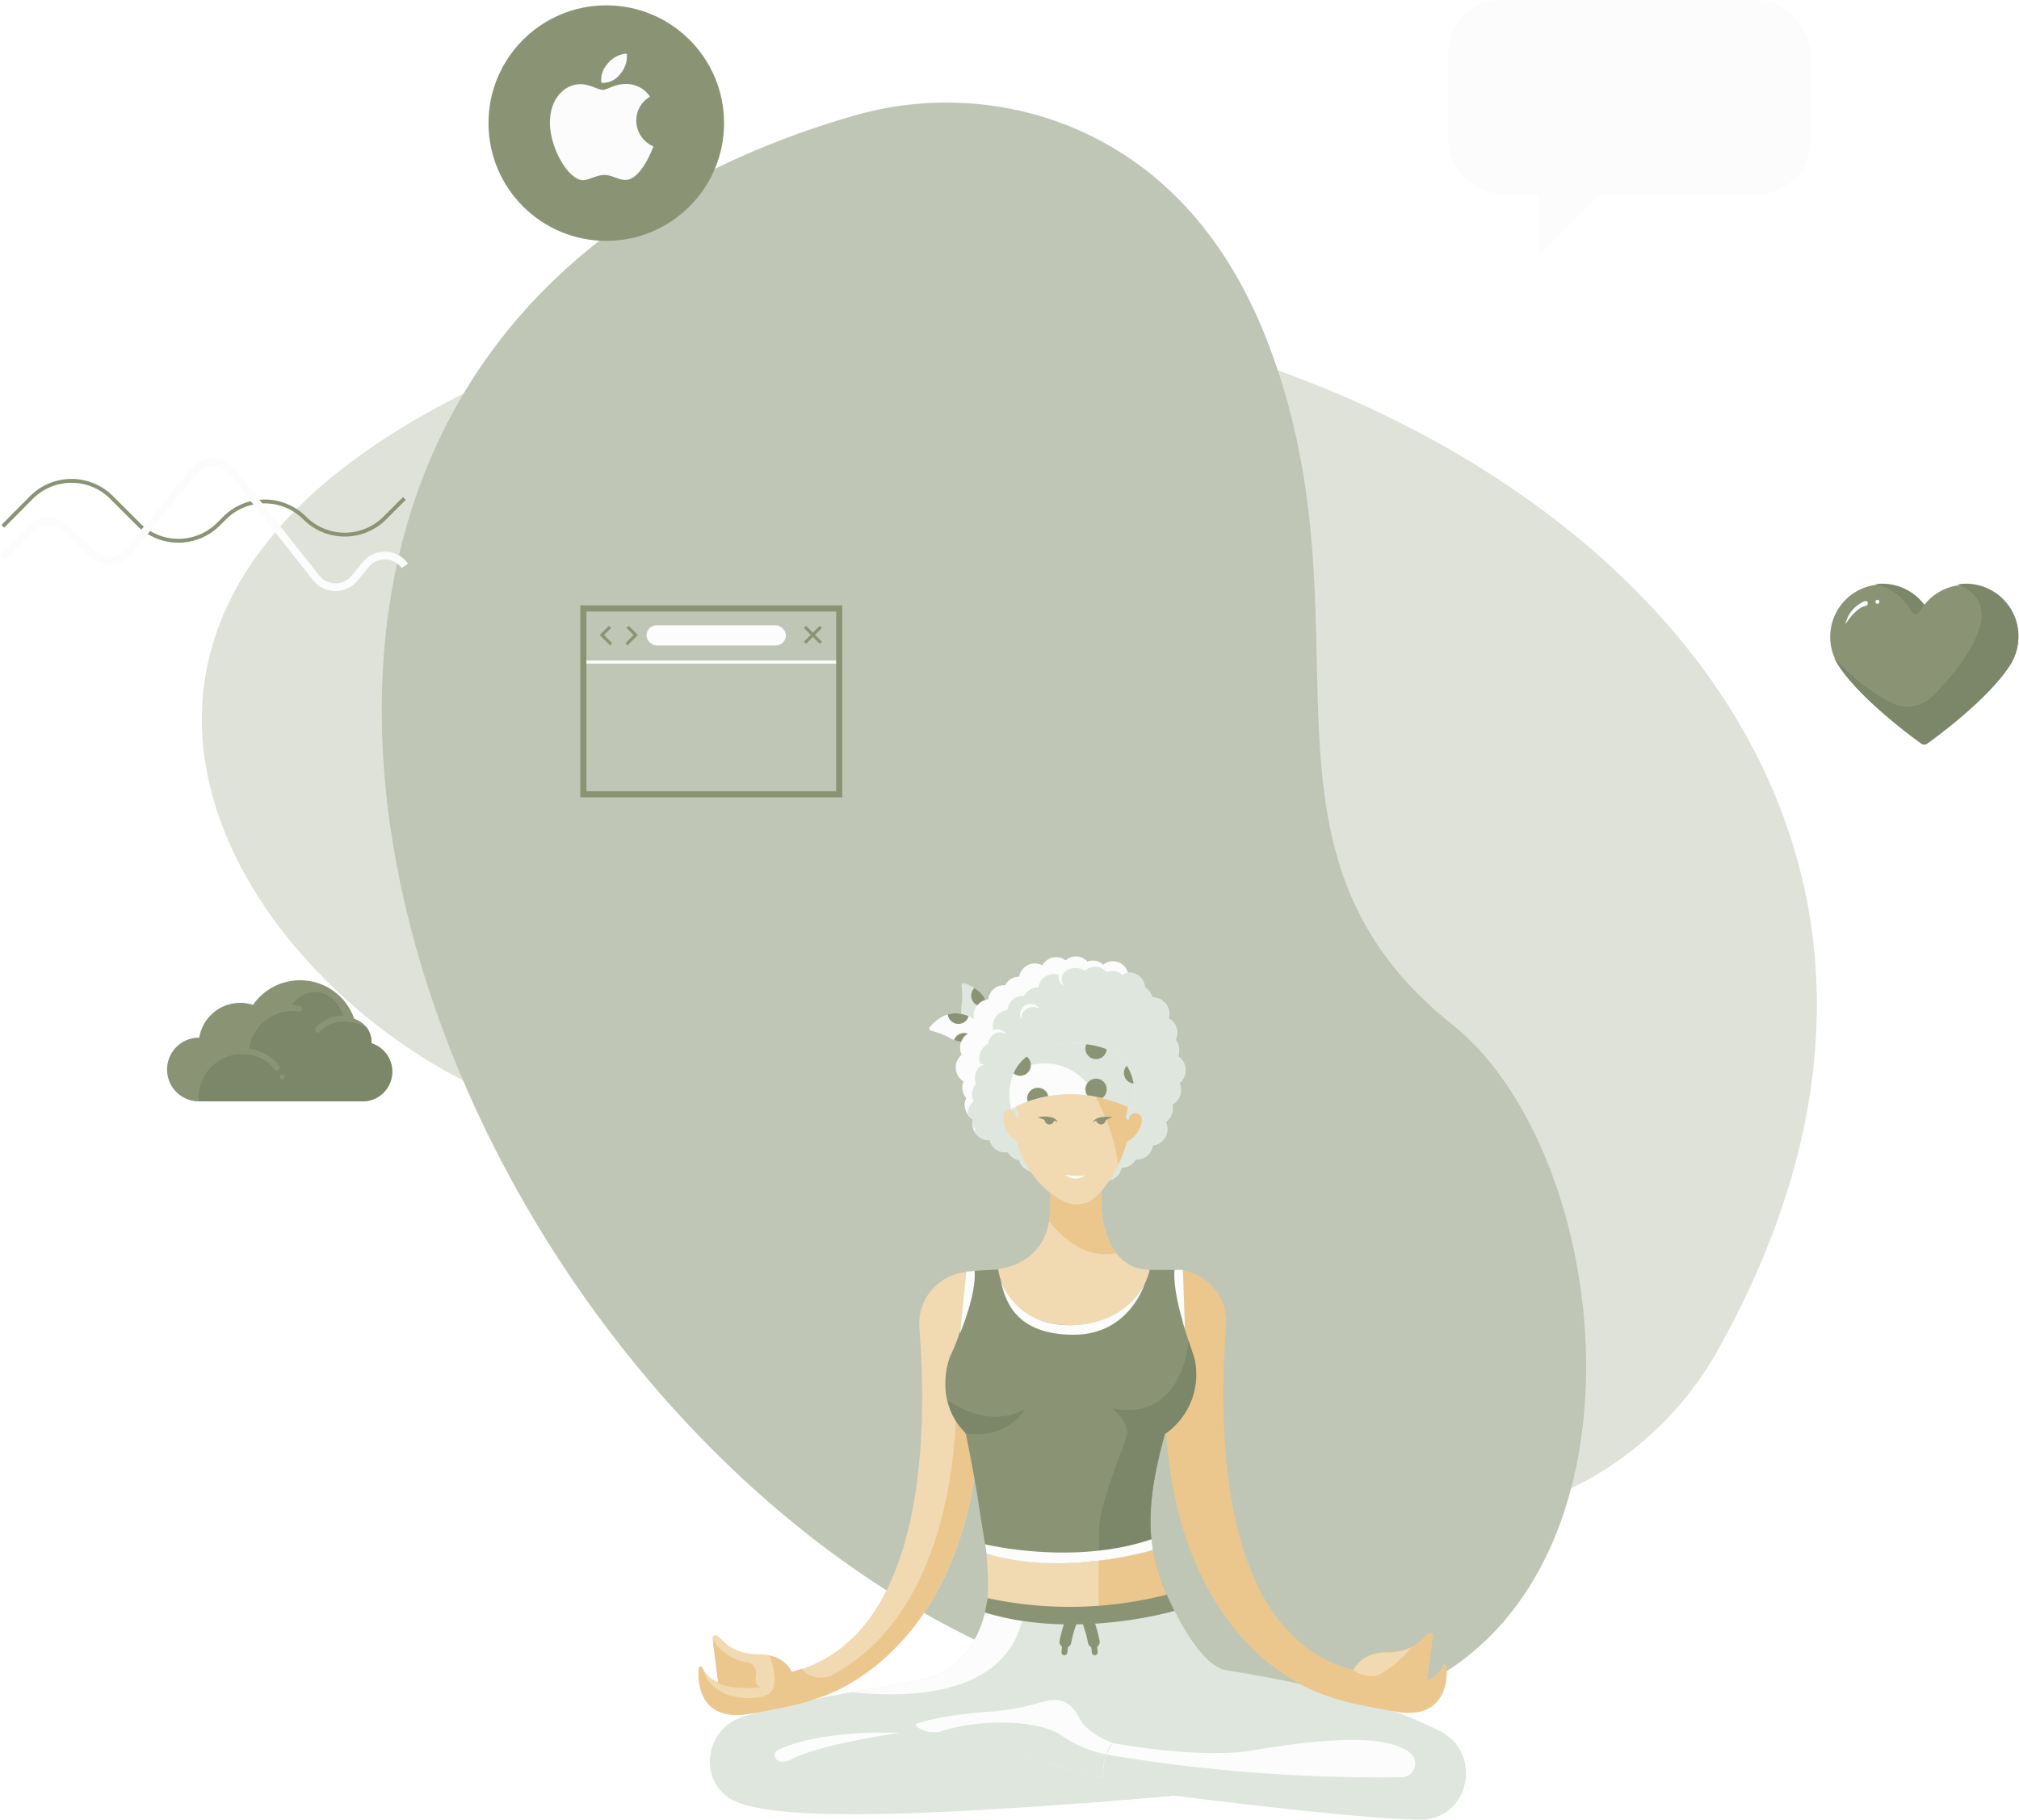 <svg xmlns="http://www.w3.org/2000/svg" version="1.1" xmlns:xlink="http://www.w3.org/1999/xlink" xmlns:svgjs="http://svgjs.com/svgjs" width="589.236" height="531.2"><g transform="matrix(2.254,0,0,2.265,58.94,29.904)"><svg xmlns="http://www.w3.org/2000/svg" version="1.1" xmlns:xlink="http://www.w3.org/1999/xlink" xmlns:svgjs="http://svgjs.com/svgjs" width="209.1" height="208.11"><svg xmlns="http://www.w3.org/2000/svg" version="1.1" xmlns:xlink="http://www.w3.org/1999/xlink" xmlns:svgjs="http://svgjs.com/svgjs" width="209.1" height="208.11" class="class-nogjekcmz"><svg xmlns="http://www.w3.org/2000/svg" viewBox="0 0 209.1 208.11" class="class-nogjekcmz">
    <g data-name="Layer 2">
        <g data-name="Layer 1" class="fill-color-0">
            <path d="M196.51 160.37A43.34 43.34 0 01179 177.73c-9.41 5-23.29 7.92-41.2-.11C102 161.55 95 127.9 58.92 131.81s-100.63-60.4-20.64-96.36C116.81.14 250.76 62.94 196.51 160.37z" opacity=".5"></path>
            <path d="M84.05 1.81a43.37 43.37 0 0124.68 0c10.18 3.08 22.13 10.74 29.23 29 14.19 36.6-4.49 65.46 23.9 88s29.13 113.68-53 83.06C28.14 171.81-23 33 84.05 1.81z"></path>
        </g>
    </g>
</svg></svg><style>.class-nogjekcmz .fill-skin {
  fill: #f1d9b1;
}
.class-nogjekcmz .fill-skin-shadow {
  fill: #ebc78d;
}
.class-nogjekcmz .fill-hair {
  fill: #c0c6b5;
}
.class-nogjekcmz .fill-hair-shadow {
  fill: #aeb59f;
}
.class-nogjekcmz .fill-white {
  fill: #fbfcfb;
}
.class-nogjekcmz .fill-white-shadow {
  fill: #dee6de;
}
.class-nogjekcmz .fill-white-shadow-extra {
  fill: #c4d2c4;
}
.class-nogjekcmz .stop-color-white {
  stop-color: #fbfcfb;
}
.class-nogjekcmz .stop-color-white-shadow {
  stop-color: #dee6de;
}
.class-nogjekcmz .stop-color-white-shadow-extra {
  stop-color: #c4d2c4;
}
.class-nogjekcmz .stroke-white {
  stroke: #fbfcfb;
}
.class-nogjekcmz .stroke-white-shadow {
  stroke: #dee6de;
}
.class-nogjekcmz .stroke-white-shadow-extra {
  stroke: #b4c6b4;
}
.class-nogjekcmz .fill-yellow {
  fill: #eaea00;
}
.class-nogjekcmz .fill-yellow-shadow {
  fill: #dada00;
}
.class-nogjekcmz .fill-yellow-shadow-extra {
  fill: #cbcb00;
}
.class-nogjekcmz .stop-color-yellow {
  stop-color: #eaea00;
}
.class-nogjekcmz .stop-color-yellow-shadow {
  stop-color: #dada00;
}
.class-nogjekcmz .stop-color-yellow-shadow-extra {
  stop-color: #cbcb00;
}
.class-nogjekcmz .fill-green {
  fill: #2ba24c;
}
.class-nogjekcmz .fill-green-shadow {
  fill: #279244;
}
.class-nogjekcmz .fill-green-shadow-extra {
  fill: #23833d;
}
.class-nogjekcmz .stop-color-green {
  stop-color: #2ba24c;
}
.class-nogjekcmz .stop-color-green-shadow {
  stop-color: #279244;
}
.class-nogjekcmz .stop-color-green-shadow-extra {
  stop-color: #23833d;
}
.class-nogjekcmz .stroke-green {
  stroke: #2ba24c;
}
.class-nogjekcmz .stroke-green-shadow {
  stroke: #279244;
}
.class-nogjekcmz .stroke-green-shadow-extra {
  stroke: #217a39;
}
.class-nogjekcmz .fill-red {
  fill: #ce3827;
}
.class-nogjekcmz .fill-red-shadow {
  fill: #b93223;
}
.class-nogjekcmz .fill-red-shadow-extra {
  fill: #a62d1f;
}
.class-nogjekcmz .stop-color-red {
  stop-color: #ce3827;
}
.class-nogjekcmz .stop-color-red-shadow {
  stop-color: #b93223;
}
.class-nogjekcmz .stop-color-red-shadow-extra {
  stop-color: #a62d1f;
}
.class-nogjekcmz .fill-orange {
  fill: #f09c25;
}
.class-nogjekcmz .fill-orange-shadow {
  fill: #e98f10;
}
.class-nogjekcmz .fill-orange-shadow-extra {
  fill: #d1800e;
}
.class-nogjekcmz .stop-color-orange {
  stop-color: #f09c25;
}
.class-nogjekcmz .stop-color-orange-shadow {
  stop-color: #e98f10;
}
.class-nogjekcmz .stop-color-orange-shadow-extra {
  stop-color: #d1800e;
}
.class-nogjekcmz .fill-blue {
  fill: #3b7ded;
}
.class-nogjekcmz .fill-blue-shadow {
  fill: #1f6bea;
}
.class-nogjekcmz .fill-blue-shadow-extra {
  fill: #145eda;
}
.class-nogjekcmz .stop-color-blue {
  stop-color: #3b7ded;
}
.class-nogjekcmz .stop-color-blue-shadow {
  stop-color: #1f6bea;
}
.class-nogjekcmz .stop-color-blue-shadow-extra {
  stop-color: #145eda;
}
.class-nogjekcmz .fill-color-0 {
  fill: #c0c6b5;
}
.class-nogjekcmz .fill-color-0-shadow {
  fill: #aeb59f;
}
.class-nogjekcmz .fill-color-0-shadow-extra {
  fill: #949d80;
}
.class-nogjekcmz .stop-color-color-0 {
  stop-color: #c0c6b5;
}
.class-nogjekcmz .fill-color-1 {
  fill: #fefefe;
}
.class-nogjekcmz .fill-color-1-shadow {
  fill: #e4e4e4;
}
.class-nogjekcmz .fill-color-1-shadow-extra {
  fill: #bfbfbf;
}
.class-nogjekcmz .fill-color-2 {
  fill: #f7f8f7;
}
.class-nogjekcmz .fill-color-2-shadow {
  fill: #dce1dc;
}
.class-nogjekcmz .fill-color-2-shadow-extra {
  fill: #b5bfb5;
}
.class-nogjekcmz .fill-color-3 {
  fill: #566554;
}
.class-nogjekcmz .fill-color-3-shadow {
  fill: #4d5b4b;
}
.class-nogjekcmz .fill-color-3-shadow-extra {
  fill: #404c3f;
}
.class-nogjekcmz .fill-body-detail {
  fill: #ffffff;
}
.class-nogjekcmz .stroke-color-0 {
  stroke: #c0c6b5;
}
.class-nogjekcmz .stroke-color-0-shadow {
  stroke: #aeb59f;
}
.class-nogjekcmz .stroke-color-0-shadow-extra {
  stroke: #949d80;
}
.class-nogjekcmz .stroke-color-1 {
  stroke: #fefefe;
}
.class-nogjekcmz .stroke-color-1-shadow {
  stroke: #e4e4e4;
}
.class-nogjekcmz .stroke-color-1-shadow-extra {
  stroke: #bfbfbf;
}
.class-nogjekcmz .stroke-color-2 {
  stroke: #f7f8f7;
}
.class-nogjekcmz .stroke-color-2-shadow {
  stroke: #dce1dc;
}
.class-nogjekcmz .stroke-color-2-shadow-extra {
  stroke: #b5bfb5;
}
.class-nogjekcmz .stroke-color-3 {
  stroke: #566554;
}
.class-nogjekcmz .stroke-color-3-shadow {
  stroke: #4d5b4b;
}
.class-nogjekcmz .stroke-color-3-shadow-extra {
  stroke: #404c3f;
}</style></svg></g><g transform="matrix(1.715,0,0,1.715,203.84,279.18)"><svg xmlns="http://www.w3.org/2000/svg" version="1.1" xmlns:xlink="http://www.w3.org/1999/xlink" xmlns:svgjs="http://svgjs.com/svgjs" width="130.61" height="146.91"><svg xmlns="http://www.w3.org/2000/svg" version="1.1" xmlns:xlink="http://www.w3.org/1999/xlink" xmlns:svgjs="http://svgjs.com/svgjs" width="130.61" height="146.91" class="class-862x0t6oe"><svg xmlns="http://www.w3.org/2000/svg" viewBox="0 0 130.61 146.91" class="class-862x0t6oe">
    <defs>
        <clipPath id="a">
            <path d="M44.77 5a12.82 12.82 0 010 3.39c-.23 1.64 0 4.42 3.76 4.85 0 0 3.29-6.39-3.25-8.65a.38.38 0 00-.51.41z" fill="none"></path>
        </clipPath>
        <clipPath id="b">
            <path d="M39.58 12.65a12.51 12.51 0 013.16 1.21c1.45.8 4.12 1.6 5.87-1.81 0 0-4.81-5.33-9.25 0a.39.39 0 00.22.6z" fill="none"></path>
        </clipPath>
        <clipPath id="c">
            <path d="M53.22 26S62 20.26 74 26c0 0 2.82-11.77-11.05-11.12C50.3 15.47 53.22 26 53.22 26z" fill="none"></path>
        </clipPath>
    </defs>
    <g data-name="Layer 2">
        <g data-name="Layer 1">
            <path d="M44.77 5a12.82 12.82 0 010 3.39c-.23 1.64 0 4.42 3.76 4.85 0 0 3.29-6.39-3.25-8.65a.38.38 0 00-.51.41z" class="fill-white-shadow"></path>
            <g clip-path="url(#a)">
                <circle cx="48.23" cy="6.67" r="1.82" class="fill-color-0"></circle>
            </g>
            <path d="M39.58 12.65a12.51 12.51 0 013.16 1.21c1.45.8 4.12 1.6 5.87-1.81 0 0-4.81-5.33-9.25 0a.39.39 0 00.22.6z" class="fill-white"></path>
            <g clip-path="url(#b)" class="fill-color-0">
                <circle cx="44.23" cy="9.67" r="1.82"></circle>
                <circle cx="45.2" cy="14.85" r="1.82"></circle>
            </g>
            <path d="M81.61 17a2.9 2.9 0 00-.43-2.84 2.83 2.83 0 00.1-2.18A2.76 2.76 0 0080 10.52 2.76 2.76 0 0077.23 7a1.81 1.81 0 00-.09-.31A2.77 2.77 0 0076 5.3a2.82 2.82 0 00-1.09-2 2.57 2.57 0 00-1.81-.52 2.78 2.78 0 00-.64-1.13 2.62 2.62 0 00-3.58-.24l-.25-.21a2.6 2.6 0 00-2.44-.33 2.62 2.62 0 00-3.71-.19 2.61 2.61 0 00-1.16-.52 2.66 2.66 0 00-2.79 1.37 2.49 2.49 0 00-1.12-.34 2.69 2.69 0 00-2.83 2.28h-.32a2.7 2.7 0 00-2.09 1.44 2.61 2.61 0 00-2 .69 2.83 2.83 0 00-.87 1.72 2.61 2.61 0 00-1.2.41 2.83 2.83 0 00-1 3.57 2.19 2.19 0 00-.25.2 2.74 2.74 0 00-.85 1.57 2.75 2.75 0 00-1.39 1.75 2.83 2.83 0 00.19 1.93 2.58 2.58 0 00-.78 1 2.81 2.81 0 001.08 3.53 2.83 2.83 0 00.46 2.83 2.86 2.86 0 00-.07 2.19 2.74 2.74 0 001.25 1.44 2.84 2.84 0 00-.05 1.3 2.7 2.7 0 002.86 2.19 1.24 1.24 0 00.1.2.36.36 0 000 .11 2.67 2.67 0 003 1.72 2.64 2.64 0 001.94 1.38A2.73 2.73 0 0056 36.38a2.65 2.65 0 001.86.26 2.7 2.7 0 00.78 1 2.63 2.63 0 003.59-.27 1.81 1.81 0 00.27.18 2.58 2.58 0 001.71.28 2.6 2.6 0 003.76-.09 2.53 2.53 0 001.21.41A2.69 2.69 0 0072 35.91a1.71 1.71 0 00.32 0 2.67 2.67 0 002.11-1.4 2.62 2.62 0 002-.67 2.83 2.83 0 00.89-1.7 2.59 2.59 0 001.2-.4 2.81 2.81 0 001-3.55l.25-.2a2.81 2.81 0 00.83-2.76 2.75 2.75 0 001.4-1.75 2.86 2.86 0 00-.16-1.92 3 3 0 00.79-1A2.81 2.81 0 0081.61 17z" class="fill-color-1"></path>
            <path d="M82 23.48a2.86 2.86 0 00-.16-1.92 3 3 0 00.79-1 2.81 2.81 0 00-1-3.54 2.9 2.9 0 00-.43-2.84 2.83 2.83 0 00.1-2.18 2.76 2.76 0 00-1.3-1.48A2.76 2.76 0 0077.23 7a1.81 1.81 0 00-.09-.31A2.77 2.77 0 0076 5.3a2.82 2.82 0 00-1.09-2 2.57 2.57 0 00-1.81-.52.14.14 0 000-.06 2.78 2.78 0 00-1 .49L71.93 3a2.62 2.62 0 00-2.49-.37 2.61 2.61 0 00-3.7-.19A2.7 2.7 0 0064.57 2a2.65 2.65 0 00-2.78 1.37A2.57 2.57 0 0060.66 3a2.69 2.69 0 00-2.82 2.28h-.32a2.69 2.69 0 00-2.09 1.44 2.64 2.64 0 00-2 .69 2.76 2.76 0 00-.86 1.72 2.53 2.53 0 00-1.2.41 2.81 2.81 0 00-1 3.57 1.57 1.57 0 00-.25.2 2.81 2.81 0 00-.85 1.56 2.71 2.71 0 00-1.38 1.75 2.89 2.89 0 00.18 1.93 2.78 2.78 0 00-.78 1 2.83 2.83 0 00-.06 2.12 2.78 2.78 0 00-.4 3 2.69 2.69 0 00-.78 1 2.83 2.83 0 00-.24 1.13 2.73 2.73 0 001 .87 2.73 2.73 0 00-.09 1.33 3.32 3.32 0 00.42.32 2.81 2.81 0 00-.1.31 1.6 1.6 0 000 .23 2.65 2.65 0 002.57 1.42 1.24 1.24 0 00.1.2.36.36 0 000 .11 2.67 2.67 0 003 1.72 2.64 2.64 0 001.94 1.38A2.73 2.73 0 0056 36.38a2.65 2.65 0 001.86.26 2.7 2.7 0 00.78 1 2.63 2.63 0 003.59-.27 1.81 1.81 0 00.27.18 2.58 2.58 0 001.71.28 2.6 2.6 0 003.76-.09 2.53 2.53 0 001.21.41A2.69 2.69 0 0072 35.91a1.71 1.71 0 00.32 0 2.67 2.67 0 002.11-1.4 2.62 2.62 0 002-.67 2.83 2.83 0 00.89-1.7 2.59 2.59 0 001.2-.4 2.81 2.81 0 001-3.55l.25-.2a2.81 2.81 0 00.83-2.76 2.75 2.75 0 001.4-1.75z" class="fill-color-1-shadow"></path>
            <path d="M57 8.6a2.11 2.11 0 011.06.3 1.82 1.82 0 00-3.34 1 1.78 1.78 0 00.18.77A2.1 2.1 0 0157 8.6z" class="fill-color-1"></path>
            <circle cx="62.54" cy="18.91" r="1.82" class="fill-color-0"></circle>
            <path d="M49.21 109.22s-.8 11.65-11.4 13.87c-7.7 1.62-20.41 3.23-30.31 6.35-6.5 2.05-7.64 11.09-1.58 14.2.2.11.41.2.62.29 4.94 1.93 17.6 3.91 74.37-1.1 13.55 1.7 33.89 4.07 41.86 4.08h.77c7.83-.61 9.74-11.43 2.74-15-12.72-6.46-27.83-9-36.47-10.42-4.74-.76-9.5-11.53-10.11-12.85a64 64 0 01-30.49.6" class="fill-color-2-shadow"></path>
            <path d="M81 53.34a8.82 8.82 0 018.78 9.53c-1.37 17.31-1.25 52.67 21.66 58.56 0 0 1.27-3 5.57-3s6-2.12 6-2.12l1.11-1a.52.52 0 01.87.46l-1 7.44a4.88 4.88 0 002.72-2.49.3.3 0 01.57.07c.29 2.55-.27 9.16-8.54 7.76-9.47-1.6-11.3-2.56-11.3-2.56S71.2 117.05 81 53.34z" class="fill-skin-shadow"></path>
            <path d="M46.37 53.69a8.81 8.81 0 00-8.77 9.54c1.37 17.31 1.25 52.66-21.66 58.55 0 0-1.27-3-5.57-3s-6-2.12-6-2.12l-1.11-1a.52.52 0 00-.86.46l1 7.44a4.88 4.88 0 01-2.72-2.49.29.29 0 00-.57.06c-.3 2.55.27 9.17 8.54 7.77 9.47-1.6 11.3-2.57 11.3-2.57s36.22-8.93 26.42-72.64z" class="fill-skin"></path>
            <path d="M43.83 75.47s1.21 35-21 46.79a4.29 4.29 0 01-5.28-1c-.54.18-1.1.36-1.67.51a5.46 5.46 0 00-3.74-2.77c.7 2 1.65 5.79-.5 6.71-2.64 1.14-9.35.75-10.75-4.12a3.93 3.93 0 01-.26-.5.29.29 0 00-.57.06c-.3 2.55.27 9.17 8.54 7.77 9.47-1.6 11.3-2.57 11.3-2.57s26.09-6.47 28-47.32a18.88 18.88 0 00-4.07-3.56z" class="fill-skin-shadow"></path>
            <path d="M79.69 108.62c-4-8.69-3.26-16.61-.33-27.34a12.29 12.29 0 005-12.87l-1.9-5.92c-.76-5.46.15-9.18-1.51-9.15-8.83.15-23.57-.65-34 .19-1.42.12-.26 6.68-4.14 14.58a13.11 13.11 0 00-.79 4.52A11.19 11.19 0 0045.44 81c.87 4.16 1.8 9.09 2.53 14.09.24 1.63.85 5 1 6.57" class="fill-color-0"></path>
            <path d="M84.41 68.41l-1-3s-.85 13.89-13 11.51c0 0 2.87 2.34 2.52 4.35s-4.71 11.59-4.73 16.37c0 2.71-.19 8-.13 13a59.46 59.46 0 0011.62-2c-4-8.69-3.26-16.61-.33-27.34a12.29 12.29 0 005.05-12.89z" class="fill-color-0-shadow"></path>
            <path d="M51 53.18s8.88-.52 8.88-10.61V32.48h8.7v10.35s.3 10.46 8.21 10.49c0 0-1.69 9.44-13.31 9.44S51 53.18 51 53.18z" class="fill-skin"></path>
            <path d="M71.08 50.5c-2.38-3.1-2.51-7.67-2.51-7.67V32.48H63A7.89 7.89 0 0059.87 36v6.6a14 14 0 01-.22 2.4c1.91 2.5 5.96 6.6 11.43 5.5z" class="fill-skin-shadow"></path>
            <path d="M62.07 41.65a15.53 15.53 0 01-7.81-10.16 4.74 4.74 0 01-2.37-4A1.07 1.07 0 0154 27c0 .12.42.72.42.59l.15-.88c-2.67-4.29 2.67-9.6 6.29-8.87a16 16 0 005.94.1c2-.36 7.78 3.68 5.92 9.33-.07.21.49.82.52.6s0-.24.08-.37a1.11 1.11 0 012.17.46 5 5 0 01-2.51 3.56s-1.78 6.34-5.56 9.54a4.75 4.75 0 01-5.35.59z" class="fill-skin"></path>
            <path d="M71.42 35.45a27.53 27.53 0 001.52-3.91A5 5 0 0075.45 28a1.11 1.11 0 00-2.17-.46c0 .13-.06.26-.08.37s-.59-.39-.52-.6c1.86-5.65-3.89-9.69-5.92-9.33a15.11 15.11 0 01-2.76.22c1.75 2.32 6.49 9.32 7.42 17.25z" class="fill-skin-shadow"></path>
            <path d="M62.38 37.14a10 10 0 003.46.11 2.71 2.71 0 01-3.46-.11z" class="fill-color-1"></path>
            <path d="M58.89 27.83a.87.87 0 00.82.77.9.9 0 00.83-.66 1.31 1.31 0 01.57.31s-.18-1.37-3.35-.9zM69.33 27.83a.87.87 0 01-.82.77.89.89 0 01-.82-.66 1.32 1.32 0 00-.58.31s.3-1.24 3.35-.9z" class="fill-color-0"></path>
            <path d="M76 55.55s-2.57 8.84-12.13 8.84-11.64-5.34-12.45-9.32c0 0 2.25 7.82 12 7.69S76 55.55 76 55.55z" class="fill-white"></path>
            <path d="M55.6 77c-6.54 3.7-13.09-1.42-13.18-1.49a10.14 10.14 0 003 5.54v.15C52.78 82.24 55.6 77 55.6 77z" class="fill-color-0-shadow"></path>
            <path d="M82.79 63.35s-2.07-6.05-1.79-10h1.44M44.53 64.12S47.32 57.5 47 53.53l-1.42.12" class="fill-white"></path>
            <path d="M65.42 138.79s1.59 2.87 0 5.36l15.12-1.29" class="fill-white-shadow"></path>
            <path d="M70.48 133.88s-4-1.48-5.36-3.77c-1-1.62-2.17-4.55-6.59-3.23-6.36 1.91-9.33 1.49-13.06 2.06a45.17 45.17 0 00-8.11 1.53c-1.31.44 1.26 1.56 2.21 1.56 10.8 0 12 3.65 22.15 5.9l7.17 1.87c-.21-4.31 1.59-5.92 1.59-5.92z" class="fill-white"></path>
            <path d="M80.67 110.5z" class="fill-color-1"></path>
            <path d="M3.35 123.61l-.43-.19c2.29 1.58 7.82 1 7.82 1s-1.27-.16-1-1.91a2.09 2.09 0 00-1-2.31 8.34 8.34 0 01-6.34-4 2.58 2.58 0 01.14 1zM2.33 116.18z" class="fill-skin-shadow"></path>
            <path d="M55.44 110.31a49.14 49.14 0 01-6.23-1.09s-.8 11.65-11.4 13.87c-3.24.68-7.36 1.36-11.79 2.15 29.09 2.91 29.22-13.08 29.42-14.93zM70.48 133.88s14.72 2.74 23.47 1.3 22.59-3.46 27.2.42a2.33 2.33 0 01-1.44 4.11 280.83 280.83 0 01-50.34-3.87zM34.29 132.16s-13-.76-20.77 2.91a1 1 0 000 1.79 2.35 2.35 0 002.14-.13c1.5-.81 6.06-2.73 18.63-4.57z" class="fill-color-2"></path>
            <path d="M61.81 132.64c-3.9-2.85-14.66-2.89-21-.58 9.62.29 11.16 3.72 20.88 5.87l7.17 1.87a10.6 10.6 0 01.48-4 20 20 0 01-7.53-3.16z" class="fill-white-shadow"></path>
            <path d="M121.33 117.58a9.77 9.77 0 01-4.31.9c-4.3 0-5.57 3-5.57 3l-.32-.1c1.34.78 3.47 1.66 5.09.65a18.45 18.45 0 005.11-4.45z" class="fill-skin"></path>
            <path d="M53.22 26S62 20.26 74 26c0 0 2.82-11.77-11.05-11.12C50.3 15.47 53.22 26 53.22 26z" class="fill-white"></path>
            <path d="M62.93 14.87c-5.33.25-7.88 2.27-9.06 4.52 2.93-1.32 9.48-3.11 13.87 4.5A26.06 26.06 0 0174 26s2.8-11.78-11.07-11.13z" class="fill-white-shadow"></path>
            <g clip-path="url(#c)" class="fill-color-0">
                <circle cx="54.75" cy="18.49" r="1.82"></circle>
                <circle cx="57.76" cy="24.17" r="1.82"></circle>
                <circle cx="67.66" cy="15.67" r="1.82"></circle>
                <circle cx="74.22" cy="19.83" r="1.82"></circle>
                <circle cx="67.66" cy="22.62" r="1.82"></circle>
            </g>
            <path d="M51.34 12.92a2.17 2.17 0 011.06.3 1.82 1.82 0 00-3.34 1 1.78 1.78 0 00.18.77 2.1 2.1 0 012.1-2.07zM62.74 2.11a2 2 0 011-.37 1.79 1.79 0 00-1.7.21 1.82 1.82 0 00-.44 2.54 1.86 1.86 0 00.59.53 2.1 2.1 0 01.55-2.91zM47.74 18.8a2 2 0 011-.38 1.8 1.8 0 00-1.7.23 1.82 1.82 0 00-.4 2.54 1.78 1.78 0 00.6.53 2.1 2.1 0 01.5-2.92z" class="fill-color-1"></path>
            <path d="M49.22 109.23a64.21 64.21 0 0030.47-.61 29.48 29.48 0 01-2.36-7.57c-16.3 4.47-28.33.63-28.33.63a50.68 50.68 0 01.21 7.56" class="fill-skin"></path>
            <path d="M78.78 106.39c-.17-.47-.34-1-.49-1.42 0-.13-.08-.25-.11-.38q-.24-.77-.42-1.53l-.06-.23q-.21-.89-.36-1.77a60.86 60.86 0 01-9.23 1.78c0 2.4-.07 5.15 0 7.79a68 68 0 002.74-.25h.05c.92-.11 1.87-.24 2.82-.4h.06c1-.16 1.92-.35 2.9-.56 1-.22 2-.47 3-.75-.28-.6-.53-1.21-.76-1.8-.04-.2-.08-.34-.14-.48z" class="fill-skin-shadow"></path>
            <path d="M49.21 109.22q0 .77-.12 1.47c.06-.53.1-1 .13-1.46z" class="fill-skin"></path>
            <path d="M48.78 100.06s15 3.67 28.31-.86l.25 1.84s-15 4.59-28.33.63z" class="fill-white"></path>
            <path d="M66.28 113.12a23.05 23.05 0 011 3.54" stroke-width="2" stroke-linecap="round" stroke-miterlimit="10" fill="none" class="stroke-color-0"></path>
            <path stroke-linecap="round" stroke-miterlimit="10" fill="none" d="M67.44 118.44l-.24-2.42" class="stroke-color-0"></path>
            <path d="M63.44 113.12a23.05 23.05 0 00-1 3.54" stroke-width="2" stroke-linecap="round" stroke-miterlimit="10" fill="none" class="stroke-color-0"></path>
            <path stroke-linecap="round" stroke-miterlimit="10" fill="none" d="M62.28 118.44l.24-2.42" class="stroke-color-0"></path>
            <path d="M49.21 109.22a66.41 66.41 0 0030.49-.6l1.3 2.77s-16.91 5-32.25.27z" class="fill-color-0"></path>
        </g>
    </g>
</svg></svg><style>.class-862x0t6oe .fill-skin {
  fill: #f1d9b1;
}
.class-862x0t6oe .fill-skin-shadow {
  fill: #ebc78d;
}
.class-862x0t6oe .fill-hair {
  fill: #8a9475;
}
.class-862x0t6oe .fill-hair-shadow {
  fill: #7c8668;
}
.class-862x0t6oe .fill-white {
  fill: #fbfcfb;
}
.class-862x0t6oe .fill-white-shadow {
  fill: #dee6de;
}
.class-862x0t6oe .fill-white-shadow-extra {
  fill: #c4d2c4;
}
.class-862x0t6oe .stop-color-white {
  stop-color: #fbfcfb;
}
.class-862x0t6oe .stop-color-white-shadow {
  stop-color: #dee6de;
}
.class-862x0t6oe .stop-color-white-shadow-extra {
  stop-color: #c4d2c4;
}
.class-862x0t6oe .stroke-white {
  stroke: #fbfcfb;
}
.class-862x0t6oe .stroke-white-shadow {
  stroke: #dee6de;
}
.class-862x0t6oe .stroke-white-shadow-extra {
  stroke: #b4c6b4;
}
.class-862x0t6oe .fill-yellow {
  fill: #eaea00;
}
.class-862x0t6oe .fill-yellow-shadow {
  fill: #dada00;
}
.class-862x0t6oe .fill-yellow-shadow-extra {
  fill: #cbcb00;
}
.class-862x0t6oe .stop-color-yellow {
  stop-color: #eaea00;
}
.class-862x0t6oe .stop-color-yellow-shadow {
  stop-color: #dada00;
}
.class-862x0t6oe .stop-color-yellow-shadow-extra {
  stop-color: #cbcb00;
}
.class-862x0t6oe .fill-green {
  fill: #2ba24c;
}
.class-862x0t6oe .fill-green-shadow {
  fill: #279244;
}
.class-862x0t6oe .fill-green-shadow-extra {
  fill: #23833d;
}
.class-862x0t6oe .stop-color-green {
  stop-color: #2ba24c;
}
.class-862x0t6oe .stop-color-green-shadow {
  stop-color: #279244;
}
.class-862x0t6oe .stop-color-green-shadow-extra {
  stop-color: #23833d;
}
.class-862x0t6oe .stroke-green {
  stroke: #2ba24c;
}
.class-862x0t6oe .stroke-green-shadow {
  stroke: #279244;
}
.class-862x0t6oe .stroke-green-shadow-extra {
  stroke: #217a39;
}
.class-862x0t6oe .fill-red {
  fill: #ce3827;
}
.class-862x0t6oe .fill-red-shadow {
  fill: #b93223;
}
.class-862x0t6oe .fill-red-shadow-extra {
  fill: #a62d1f;
}
.class-862x0t6oe .stop-color-red {
  stop-color: #ce3827;
}
.class-862x0t6oe .stop-color-red-shadow {
  stop-color: #b93223;
}
.class-862x0t6oe .stop-color-red-shadow-extra {
  stop-color: #a62d1f;
}
.class-862x0t6oe .fill-orange {
  fill: #f09c25;
}
.class-862x0t6oe .fill-orange-shadow {
  fill: #e98f10;
}
.class-862x0t6oe .fill-orange-shadow-extra {
  fill: #d1800e;
}
.class-862x0t6oe .stop-color-orange {
  stop-color: #f09c25;
}
.class-862x0t6oe .stop-color-orange-shadow {
  stop-color: #e98f10;
}
.class-862x0t6oe .stop-color-orange-shadow-extra {
  stop-color: #d1800e;
}
.class-862x0t6oe .fill-blue {
  fill: #3b7ded;
}
.class-862x0t6oe .fill-blue-shadow {
  fill: #1f6bea;
}
.class-862x0t6oe .fill-blue-shadow-extra {
  fill: #145eda;
}
.class-862x0t6oe .stop-color-blue {
  stop-color: #3b7ded;
}
.class-862x0t6oe .stop-color-blue-shadow {
  stop-color: #1f6bea;
}
.class-862x0t6oe .stop-color-blue-shadow-extra {
  stop-color: #145eda;
}
.class-862x0t6oe .fill-color-0 {
  fill: #8a9475;
}
.class-862x0t6oe .fill-color-0-shadow {
  fill: #7c8668;
}
.class-862x0t6oe .fill-color-0-shadow-extra {
  fill: #687057;
}
.class-862x0t6oe .stop-color-color-0 {
  stop-color: #8a9475;
}
.class-862x0t6oe .fill-color-1 {
  fill: #fbfcfb;
}
.class-862x0t6oe .fill-color-1-shadow {
  fill: #dee6de;
}
.class-862x0t6oe .fill-color-1-shadow-extra {
  fill: #b4c6b4;
}
.class-862x0t6oe .fill-color-2 {
  fill: #fbfcfb;
}
.class-862x0t6oe .fill-color-2-shadow {
  fill: #dee6de;
}
.class-862x0t6oe .fill-color-2-shadow-extra {
  fill: #b4c6b4;
}
.class-862x0t6oe .fill-body-detail {
  fill: #ffffff;
}
.class-862x0t6oe .stroke-color-0 {
  stroke: #8a9475;
}
.class-862x0t6oe .stroke-color-0-shadow {
  stroke: #7c8668;
}
.class-862x0t6oe .stroke-color-0-shadow-extra {
  stroke: #687057;
}
.class-862x0t6oe .stroke-color-1 {
  stroke: #fbfcfb;
}
.class-862x0t6oe .stroke-color-1-shadow {
  stroke: #dee6de;
}
.class-862x0t6oe .stroke-color-1-shadow-extra {
  stroke: #b4c6b4;
}
.class-862x0t6oe .stroke-color-2 {
  stroke: #fbfcfb;
}
.class-862x0t6oe .stroke-color-2-shadow {
  stroke: #dee6de;
}
.class-862x0t6oe .stroke-color-2-shadow-extra {
  stroke: #b4c6b4;
}</style></svg></g><g transform="matrix(1.828,0,0,1.828,533.974,170.38)"><svg xmlns="http://www.w3.org/2000/svg" version="1.1" xmlns:xlink="http://www.w3.org/1999/xlink" xmlns:svgjs="http://svgjs.com/svgjs" width="30.23" height="25.7"><svg xmlns="http://www.w3.org/2000/svg" version="1.1" xmlns:xlink="http://www.w3.org/1999/xlink" xmlns:svgjs="http://svgjs.com/svgjs" width="30.23" height="25.7" class="class-j1xrw9l6h"><svg xmlns="http://www.w3.org/2000/svg" viewBox="0 0 30.23 25.7" class="class-j1xrw9l6h">
    <g data-name="Layer 2">
        <g data-name="Layer 1">
            <path d="M15.13 25.7a.76.76 0 01-.43-.14c-.4-.28-9.94-7.09-13.46-12.83a8.38 8.38 0 0113.87-9.35A8.39 8.39 0 0129 12.71c-3.5 5.76-13 12.57-13.45 12.85a.71.71 0 01-.42.14z" class="fill-color-0"></path>
            <path d="M21.84 0a8.18 8.18 0 00-1.4.12c2 .76 5 2.71 3.37 7.35-1.45 4.06-4.86 8-7.36 10.49a5.71 5.71 0 01-6.71 1 31.87 31.87 0 01-9-7.11c.13.29.28.57.44.85 3.52 5.74 13.06 12.55 13.46 12.83a.76.76 0 00.43.14.71.71 0 00.42-.14c.41-.28 10-7.09 13.47-12.83A8.39 8.39 0 0021.84 0z" class="fill-color-0-shadow"></path>
            <path d="M8.38 0a7.71 7.71 0 00-1.07.08 8.7 8.7 0 015.8 4.41.7.7 0 001.24 0l.76-1.12A8.36 8.36 0 008.38 0z" class="fill-color-0-shadow"></path>
            <path d="M5.51 2.83a5.15 5.15 0 00-3 3.66S4.14 3.8 5.8 3.54A.42.42 0 006.07 3c-.07-.36-.56-.17-.56-.17z" class="fill-color-1"></path>
            <circle cx="7.63" cy="2.89" r=".32" class="fill-color-1"></circle>
        </g>
    </g>
</svg></svg><style>.class-j1xrw9l6h .fill-skin {
  fill: #f1d9b1;
}
.class-j1xrw9l6h .fill-skin-shadow {
  fill: #ebc78d;
}
.class-j1xrw9l6h .fill-hair {
  fill: #8a9475;
}
.class-j1xrw9l6h .fill-hair-shadow {
  fill: #7c8668;
}
.class-j1xrw9l6h .fill-white {
  fill: #fbfcfb;
}
.class-j1xrw9l6h .fill-white-shadow {
  fill: #dee6de;
}
.class-j1xrw9l6h .fill-white-shadow-extra {
  fill: #c4d2c4;
}
.class-j1xrw9l6h .stop-color-white {
  stop-color: #fbfcfb;
}
.class-j1xrw9l6h .stop-color-white-shadow {
  stop-color: #dee6de;
}
.class-j1xrw9l6h .stop-color-white-shadow-extra {
  stop-color: #c4d2c4;
}
.class-j1xrw9l6h .stroke-white {
  stroke: #fbfcfb;
}
.class-j1xrw9l6h .stroke-white-shadow {
  stroke: #dee6de;
}
.class-j1xrw9l6h .stroke-white-shadow-extra {
  stroke: #b4c6b4;
}
.class-j1xrw9l6h .fill-yellow {
  fill: #eaea00;
}
.class-j1xrw9l6h .fill-yellow-shadow {
  fill: #dada00;
}
.class-j1xrw9l6h .fill-yellow-shadow-extra {
  fill: #cbcb00;
}
.class-j1xrw9l6h .stop-color-yellow {
  stop-color: #eaea00;
}
.class-j1xrw9l6h .stop-color-yellow-shadow {
  stop-color: #dada00;
}
.class-j1xrw9l6h .stop-color-yellow-shadow-extra {
  stop-color: #cbcb00;
}
.class-j1xrw9l6h .fill-green {
  fill: #2ba24c;
}
.class-j1xrw9l6h .fill-green-shadow {
  fill: #279244;
}
.class-j1xrw9l6h .fill-green-shadow-extra {
  fill: #23833d;
}
.class-j1xrw9l6h .stop-color-green {
  stop-color: #2ba24c;
}
.class-j1xrw9l6h .stop-color-green-shadow {
  stop-color: #279244;
}
.class-j1xrw9l6h .stop-color-green-shadow-extra {
  stop-color: #23833d;
}
.class-j1xrw9l6h .stroke-green {
  stroke: #2ba24c;
}
.class-j1xrw9l6h .stroke-green-shadow {
  stroke: #279244;
}
.class-j1xrw9l6h .stroke-green-shadow-extra {
  stroke: #217a39;
}
.class-j1xrw9l6h .fill-red {
  fill: #ce3827;
}
.class-j1xrw9l6h .fill-red-shadow {
  fill: #b93223;
}
.class-j1xrw9l6h .fill-red-shadow-extra {
  fill: #a62d1f;
}
.class-j1xrw9l6h .stop-color-red {
  stop-color: #ce3827;
}
.class-j1xrw9l6h .stop-color-red-shadow {
  stop-color: #b93223;
}
.class-j1xrw9l6h .stop-color-red-shadow-extra {
  stop-color: #a62d1f;
}
.class-j1xrw9l6h .fill-orange {
  fill: #f09c25;
}
.class-j1xrw9l6h .fill-orange-shadow {
  fill: #e98f10;
}
.class-j1xrw9l6h .fill-orange-shadow-extra {
  fill: #d1800e;
}
.class-j1xrw9l6h .stop-color-orange {
  stop-color: #f09c25;
}
.class-j1xrw9l6h .stop-color-orange-shadow {
  stop-color: #e98f10;
}
.class-j1xrw9l6h .stop-color-orange-shadow-extra {
  stop-color: #d1800e;
}
.class-j1xrw9l6h .fill-blue {
  fill: #3b7ded;
}
.class-j1xrw9l6h .fill-blue-shadow {
  fill: #1f6bea;
}
.class-j1xrw9l6h .fill-blue-shadow-extra {
  fill: #145eda;
}
.class-j1xrw9l6h .stop-color-blue {
  stop-color: #3b7ded;
}
.class-j1xrw9l6h .stop-color-blue-shadow {
  stop-color: #1f6bea;
}
.class-j1xrw9l6h .stop-color-blue-shadow-extra {
  stop-color: #145eda;
}
.class-j1xrw9l6h .fill-color-0 {
  fill: #8a9475;
}
.class-j1xrw9l6h .fill-color-0-shadow {
  fill: #7c8668;
}
.class-j1xrw9l6h .fill-color-0-shadow-extra {
  fill: #687057;
}
.class-j1xrw9l6h .stop-color-color-0 {
  stop-color: #8a9475;
}
.class-j1xrw9l6h .fill-color-1 {
  fill: #fbfcfb;
}
.class-j1xrw9l6h .fill-color-1-shadow {
  fill: #dee6de;
}
.class-j1xrw9l6h .fill-color-1-shadow-extra {
  fill: #b4c6b4;
}
.class-j1xrw9l6h .fill-body-detail {
  fill: #ffffff;
}
.class-j1xrw9l6h .stroke-color-0 {
  stroke: #8a9475;
}
.class-j1xrw9l6h .stroke-color-0-shadow {
  stroke: #7c8668;
}
.class-j1xrw9l6h .stroke-color-0-shadow-extra {
  stroke: #687057;
}
.class-j1xrw9l6h .stroke-color-1 {
  stroke: #fbfcfb;
}
.class-j1xrw9l6h .stroke-color-1-shadow {
  stroke: #dee6de;
}
.class-j1xrw9l6h .stroke-color-1-shadow-extra {
  stroke: #b4c6b4;
}</style></svg></g><g transform="matrix(1.234,0,0,1.234,422.684,9.416468316203463e-8)"><svg xmlns="http://www.w3.org/2000/svg" version="1.1" xmlns:xlink="http://www.w3.org/1999/xlink" xmlns:svgjs="http://svgjs.com/svgjs" width="85.58" height="60.16"><svg xmlns="http://www.w3.org/2000/svg" version="1.1" xmlns:xlink="http://www.w3.org/1999/xlink" xmlns:svgjs="http://svgjs.com/svgjs" width="85.58" height="60.16" class="class-ky4wml8zn"><svg xmlns="http://www.w3.org/2000/svg" viewBox="0 0 85.58 60.16" class="class-ky4wml8zn">
    <g data-name="Layer 2">
        <g data-name="Layer 1" class="fill-white">
            <rect width="85.58" height="45.97" rx="12.5"></rect>
            <path d="M21.44 42.52v17.64l18.79-18.78-18.79 1.14z"></path>
        </g>
    </g>
</svg></svg><style>.class-ky4wml8zn .fill-skin {
  fill: #f1d9b1;
}
.class-ky4wml8zn .fill-skin-shadow {
  fill: #ebc78d;
}
.class-ky4wml8zn .fill-white {
  fill: #fbfcfb;
}
.class-ky4wml8zn .fill-white-shadow {
  fill: #dee6de;
}
.class-ky4wml8zn .fill-white-shadow-extra {
  fill: #c4d2c4;
}
.class-ky4wml8zn .stop-color-white {
  stop-color: #fbfcfb;
}
.class-ky4wml8zn .stop-color-white-shadow {
  stop-color: #dee6de;
}
.class-ky4wml8zn .stop-color-white-shadow-extra {
  stop-color: #c4d2c4;
}
.class-ky4wml8zn .stroke-white {
  stroke: #fbfcfb;
}
.class-ky4wml8zn .stroke-white-shadow {
  stroke: #dee6de;
}
.class-ky4wml8zn .stroke-white-shadow-extra {
  stroke: #b4c6b4;
}
.class-ky4wml8zn .fill-yellow {
  fill: #eaea00;
}
.class-ky4wml8zn .fill-yellow-shadow {
  fill: #dada00;
}
.class-ky4wml8zn .fill-yellow-shadow-extra {
  fill: #cbcb00;
}
.class-ky4wml8zn .stop-color-yellow {
  stop-color: #eaea00;
}
.class-ky4wml8zn .stop-color-yellow-shadow {
  stop-color: #dada00;
}
.class-ky4wml8zn .stop-color-yellow-shadow-extra {
  stop-color: #cbcb00;
}
.class-ky4wml8zn .fill-green {
  fill: #2ba24c;
}
.class-ky4wml8zn .fill-green-shadow {
  fill: #279244;
}
.class-ky4wml8zn .fill-green-shadow-extra {
  fill: #23833d;
}
.class-ky4wml8zn .stop-color-green {
  stop-color: #2ba24c;
}
.class-ky4wml8zn .stop-color-green-shadow {
  stop-color: #279244;
}
.class-ky4wml8zn .stop-color-green-shadow-extra {
  stop-color: #23833d;
}
.class-ky4wml8zn .stroke-green {
  stroke: #2ba24c;
}
.class-ky4wml8zn .stroke-green-shadow {
  stroke: #279244;
}
.class-ky4wml8zn .stroke-green-shadow-extra {
  stroke: #217a39;
}
.class-ky4wml8zn .fill-red {
  fill: #ce3827;
}
.class-ky4wml8zn .fill-red-shadow {
  fill: #b93223;
}
.class-ky4wml8zn .fill-red-shadow-extra {
  fill: #a62d1f;
}
.class-ky4wml8zn .stop-color-red {
  stop-color: #ce3827;
}
.class-ky4wml8zn .stop-color-red-shadow {
  stop-color: #b93223;
}
.class-ky4wml8zn .stop-color-red-shadow-extra {
  stop-color: #a62d1f;
}
.class-ky4wml8zn .fill-orange {
  fill: #f09c25;
}
.class-ky4wml8zn .fill-orange-shadow {
  fill: #e98f10;
}
.class-ky4wml8zn .fill-orange-shadow-extra {
  fill: #d1800e;
}
.class-ky4wml8zn .stop-color-orange {
  stop-color: #f09c25;
}
.class-ky4wml8zn .stop-color-orange-shadow {
  stop-color: #e98f10;
}
.class-ky4wml8zn .stop-color-orange-shadow-extra {
  stop-color: #d1800e;
}
.class-ky4wml8zn .fill-blue {
  fill: #3b7ded;
}
.class-ky4wml8zn .fill-blue-shadow {
  fill: #1f6bea;
}
.class-ky4wml8zn .fill-blue-shadow-extra {
  fill: #145eda;
}
.class-ky4wml8zn .stop-color-blue {
  stop-color: #3b7ded;
}
.class-ky4wml8zn .stop-color-blue-shadow {
  stop-color: #1f6bea;
}
.class-ky4wml8zn .stop-color-blue-shadow-extra {
  stop-color: #145eda;
}
.class-ky4wml8zn .fill-body-detail {
  fill: #ffffff;
}</style></svg></g><g transform="matrix(1.251,0,0,1.251,142.562,1.56)"><svg xmlns="http://www.w3.org/2000/svg" version="1.1" xmlns:xlink="http://www.w3.org/1999/xlink" xmlns:svgjs="http://svgjs.com/svgjs" width="54.96" height="54.96"><svg xmlns="http://www.w3.org/2000/svg" version="1.1" xmlns:xlink="http://www.w3.org/1999/xlink" xmlns:svgjs="http://svgjs.com/svgjs" width="54.96" height="54.96" class="class-r4cb7x2z8"><svg xmlns="http://www.w3.org/2000/svg" viewBox="0 0 54.96 54.96" class="class-r4cb7x2z8">
    <g data-name="Layer 2">
        <g data-name="Layer 1">
            <circle cx="27.48" cy="27.48" r="27.48" class="fill-color-0"></circle>
            <path d="M27.63 13.82a6.35 6.35 0 014.64-2.57A6.33 6.33 0 0130.74 16a5 5 0 01-4.4 2.07 5.5 5.5 0 011.29-4.25zm-1 5.91c1 0 2.85-1.37 5.26-1.37a6.61 6.61 0 015.79 2.95 6.43 6.43 0 00-3.2 5.6 6.58 6.58 0 004 6s-2.78 7.83-6.54 7.83c-1.73 0-3.07-1.16-4.89-1.16S23.3 40.8 22.1 40.8c-3.43 0-7.76-7.43-7.76-13.4s3.67-9 7.11-9c2.24 0 4 1.29 5.14 1.29z" class="fill-white"></path>
        </g>
    </g>
</svg></svg><style>.class-r4cb7x2z8 .fill-skin {
  fill: #f1d9b1;
}
.class-r4cb7x2z8 .fill-skin-shadow {
  fill: #ebc78d;
}
.class-r4cb7x2z8 .fill-hair {
  fill: #8a9475;
}
.class-r4cb7x2z8 .fill-hair-shadow {
  fill: #7c8668;
}
.class-r4cb7x2z8 .fill-white {
  fill: #fbfcfb;
}
.class-r4cb7x2z8 .fill-white-shadow {
  fill: #dee6de;
}
.class-r4cb7x2z8 .fill-white-shadow-extra {
  fill: #c4d2c4;
}
.class-r4cb7x2z8 .stop-color-white {
  stop-color: #fbfcfb;
}
.class-r4cb7x2z8 .stop-color-white-shadow {
  stop-color: #dee6de;
}
.class-r4cb7x2z8 .stop-color-white-shadow-extra {
  stop-color: #c4d2c4;
}
.class-r4cb7x2z8 .stroke-white {
  stroke: #fbfcfb;
}
.class-r4cb7x2z8 .stroke-white-shadow {
  stroke: #dee6de;
}
.class-r4cb7x2z8 .stroke-white-shadow-extra {
  stroke: #b4c6b4;
}
.class-r4cb7x2z8 .fill-yellow {
  fill: #eaea00;
}
.class-r4cb7x2z8 .fill-yellow-shadow {
  fill: #dada00;
}
.class-r4cb7x2z8 .fill-yellow-shadow-extra {
  fill: #cbcb00;
}
.class-r4cb7x2z8 .stop-color-yellow {
  stop-color: #eaea00;
}
.class-r4cb7x2z8 .stop-color-yellow-shadow {
  stop-color: #dada00;
}
.class-r4cb7x2z8 .stop-color-yellow-shadow-extra {
  stop-color: #cbcb00;
}
.class-r4cb7x2z8 .fill-green {
  fill: #2ba24c;
}
.class-r4cb7x2z8 .fill-green-shadow {
  fill: #279244;
}
.class-r4cb7x2z8 .fill-green-shadow-extra {
  fill: #23833d;
}
.class-r4cb7x2z8 .stop-color-green {
  stop-color: #2ba24c;
}
.class-r4cb7x2z8 .stop-color-green-shadow {
  stop-color: #279244;
}
.class-r4cb7x2z8 .stop-color-green-shadow-extra {
  stop-color: #23833d;
}
.class-r4cb7x2z8 .stroke-green {
  stroke: #2ba24c;
}
.class-r4cb7x2z8 .stroke-green-shadow {
  stroke: #279244;
}
.class-r4cb7x2z8 .stroke-green-shadow-extra {
  stroke: #217a39;
}
.class-r4cb7x2z8 .fill-red {
  fill: #ce3827;
}
.class-r4cb7x2z8 .fill-red-shadow {
  fill: #b93223;
}
.class-r4cb7x2z8 .fill-red-shadow-extra {
  fill: #a62d1f;
}
.class-r4cb7x2z8 .stop-color-red {
  stop-color: #ce3827;
}
.class-r4cb7x2z8 .stop-color-red-shadow {
  stop-color: #b93223;
}
.class-r4cb7x2z8 .stop-color-red-shadow-extra {
  stop-color: #a62d1f;
}
.class-r4cb7x2z8 .fill-orange {
  fill: #f09c25;
}
.class-r4cb7x2z8 .fill-orange-shadow {
  fill: #e98f10;
}
.class-r4cb7x2z8 .fill-orange-shadow-extra {
  fill: #d1800e;
}
.class-r4cb7x2z8 .stop-color-orange {
  stop-color: #f09c25;
}
.class-r4cb7x2z8 .stop-color-orange-shadow {
  stop-color: #e98f10;
}
.class-r4cb7x2z8 .stop-color-orange-shadow-extra {
  stop-color: #d1800e;
}
.class-r4cb7x2z8 .fill-blue {
  fill: #3b7ded;
}
.class-r4cb7x2z8 .fill-blue-shadow {
  fill: #1f6bea;
}
.class-r4cb7x2z8 .fill-blue-shadow-extra {
  fill: #145eda;
}
.class-r4cb7x2z8 .stop-color-blue {
  stop-color: #3b7ded;
}
.class-r4cb7x2z8 .stop-color-blue-shadow {
  stop-color: #1f6bea;
}
.class-r4cb7x2z8 .stop-color-blue-shadow-extra {
  stop-color: #145eda;
}
.class-r4cb7x2z8 .fill-color-0 {
  fill: #8a9475;
}
.class-r4cb7x2z8 .fill-color-0-shadow {
  fill: #7c8668;
}
.class-r4cb7x2z8 .fill-color-0-shadow-extra {
  fill: #687057;
}
.class-r4cb7x2z8 .stop-color-color-0 {
  stop-color: #8a9475;
}
.class-r4cb7x2z8 .fill-body-detail {
  fill: #ffffff;
}
.class-r4cb7x2z8 .stroke-color-0 {
  stroke: #8a9475;
}
.class-r4cb7x2z8 .stroke-color-0-shadow {
  stroke: #7c8668;
}
.class-r4cb7x2z8 .stroke-color-0-shadow-extra {
  stroke: #687057;
}</style></svg></g><g transform="matrix(2.259,0,0,2.259,0.034,133.911)"><svg xmlns="http://www.w3.org/2000/svg" version="1.1" xmlns:xlink="http://www.w3.org/1999/xlink" xmlns:svgjs="http://svgjs.com/svgjs" width="52.67" height="17.1"><svg xmlns="http://www.w3.org/2000/svg" version="1.1" xmlns:xlink="http://www.w3.org/1999/xlink" xmlns:svgjs="http://svgjs.com/svgjs" width="52.67" height="17.1" class="class-r5blui8xd"><svg xmlns="http://www.w3.org/2000/svg" viewBox="0 0 52.67 17.1" class="class-r5blui8xd">
    <g data-name="Layer 2">
        <g data-name="Layer 1" fill="none" stroke-miterlimit="10">
            <path d="M.35 8.73L4.05 5A7.32 7.32 0 0114.4 5l3.45 3.45a7.33 7.33 0 0010.36 0l.79-.79a7.32 7.32 0 0110.35 0h0a7.32 7.32 0 0010.35 0l2.53-2.53" stroke-width=".5" class="stroke-color-0"></path>
            <path d="M.35 12.67L4 9a3.19 3.19 0 014.47 0l3.42 3.28a3.19 3.19 0 004.68-.28L25 1.67a3.19 3.19 0 015 0l10.83 13.72a3.2 3.2 0 005 0l1.4-1.71a3.18 3.18 0 015.06.16h0" class="stroke-color-1"></path>
        </g>
    </g>
</svg></svg><style>.class-r5blui8xd .fill-skin {
  fill: #f1d9b1;
}
.class-r5blui8xd .fill-skin-shadow {
  fill: #ebc78d;
}
.class-r5blui8xd .fill-hair {
  fill: #8a9475;
}
.class-r5blui8xd .fill-hair-shadow {
  fill: #7c8668;
}
.class-r5blui8xd .fill-white {
  fill: #fbfcfb;
}
.class-r5blui8xd .fill-white-shadow {
  fill: #dee6de;
}
.class-r5blui8xd .fill-white-shadow-extra {
  fill: #c4d2c4;
}
.class-r5blui8xd .stop-color-white {
  stop-color: #fbfcfb;
}
.class-r5blui8xd .stop-color-white-shadow {
  stop-color: #dee6de;
}
.class-r5blui8xd .stop-color-white-shadow-extra {
  stop-color: #c4d2c4;
}
.class-r5blui8xd .stroke-white {
  stroke: #fbfcfb;
}
.class-r5blui8xd .stroke-white-shadow {
  stroke: #dee6de;
}
.class-r5blui8xd .stroke-white-shadow-extra {
  stroke: #b4c6b4;
}
.class-r5blui8xd .fill-yellow {
  fill: #eaea00;
}
.class-r5blui8xd .fill-yellow-shadow {
  fill: #dada00;
}
.class-r5blui8xd .fill-yellow-shadow-extra {
  fill: #cbcb00;
}
.class-r5blui8xd .stop-color-yellow {
  stop-color: #eaea00;
}
.class-r5blui8xd .stop-color-yellow-shadow {
  stop-color: #dada00;
}
.class-r5blui8xd .stop-color-yellow-shadow-extra {
  stop-color: #cbcb00;
}
.class-r5blui8xd .fill-green {
  fill: #2ba24c;
}
.class-r5blui8xd .fill-green-shadow {
  fill: #279244;
}
.class-r5blui8xd .fill-green-shadow-extra {
  fill: #23833d;
}
.class-r5blui8xd .stop-color-green {
  stop-color: #2ba24c;
}
.class-r5blui8xd .stop-color-green-shadow {
  stop-color: #279244;
}
.class-r5blui8xd .stop-color-green-shadow-extra {
  stop-color: #23833d;
}
.class-r5blui8xd .stroke-green {
  stroke: #2ba24c;
}
.class-r5blui8xd .stroke-green-shadow {
  stroke: #279244;
}
.class-r5blui8xd .stroke-green-shadow-extra {
  stroke: #217a39;
}
.class-r5blui8xd .fill-red {
  fill: #ce3827;
}
.class-r5blui8xd .fill-red-shadow {
  fill: #b93223;
}
.class-r5blui8xd .fill-red-shadow-extra {
  fill: #a62d1f;
}
.class-r5blui8xd .stop-color-red {
  stop-color: #ce3827;
}
.class-r5blui8xd .stop-color-red-shadow {
  stop-color: #b93223;
}
.class-r5blui8xd .stop-color-red-shadow-extra {
  stop-color: #a62d1f;
}
.class-r5blui8xd .fill-orange {
  fill: #f09c25;
}
.class-r5blui8xd .fill-orange-shadow {
  fill: #e98f10;
}
.class-r5blui8xd .fill-orange-shadow-extra {
  fill: #d1800e;
}
.class-r5blui8xd .stop-color-orange {
  stop-color: #f09c25;
}
.class-r5blui8xd .stop-color-orange-shadow {
  stop-color: #e98f10;
}
.class-r5blui8xd .stop-color-orange-shadow-extra {
  stop-color: #d1800e;
}
.class-r5blui8xd .fill-blue {
  fill: #3b7ded;
}
.class-r5blui8xd .fill-blue-shadow {
  fill: #1f6bea;
}
.class-r5blui8xd .fill-blue-shadow-extra {
  fill: #145eda;
}
.class-r5blui8xd .stop-color-blue {
  stop-color: #3b7ded;
}
.class-r5blui8xd .stop-color-blue-shadow {
  stop-color: #1f6bea;
}
.class-r5blui8xd .stop-color-blue-shadow-extra {
  stop-color: #145eda;
}
.class-r5blui8xd .fill-color-0 {
  fill: #8a9475;
}
.class-r5blui8xd .fill-color-0-shadow {
  fill: #7c8668;
}
.class-r5blui8xd .fill-color-0-shadow-extra {
  fill: #687057;
}
.class-r5blui8xd .stop-color-color-0 {
  stop-color: #8a9475;
}
.class-r5blui8xd .fill-color-1 {
  fill: #fbfcfb;
}
.class-r5blui8xd .fill-color-1-shadow {
  fill: #dee6de;
}
.class-r5blui8xd .fill-color-1-shadow-extra {
  fill: #b4c6b4;
}
.class-r5blui8xd .fill-body-detail {
  fill: #ffffff;
}
.class-r5blui8xd .stroke-color-0 {
  stroke: #8a9475;
}
.class-r5blui8xd .stroke-color-0-shadow {
  stroke: #7c8668;
}
.class-r5blui8xd .stroke-color-0-shadow-extra {
  stroke: #687057;
}
.class-r5blui8xd .stroke-color-1 {
  stroke: #fbfcfb;
}
.class-r5blui8xd .stroke-color-1-shadow {
  stroke: #dee6de;
}
.class-r5blui8xd .stroke-color-1-shadow-extra {
  stroke: #b4c6b4;
}</style></svg></g><g transform="matrix(0.568,0,0,0.568,48.788,286.101)"><svg xmlns="http://www.w3.org/2000/svg" version="1.1" xmlns:xlink="http://www.w3.org/1999/xlink" xmlns:svgjs="http://svgjs.com/svgjs" width="115.67" height="62.31"><svg xmlns="http://www.w3.org/2000/svg" version="1.1" xmlns:xlink="http://www.w3.org/1999/xlink" xmlns:svgjs="http://svgjs.com/svgjs" width="115.67" height="62.31" class="class-5b59btg1l"><svg xmlns="http://www.w3.org/2000/svg" viewBox="0 0 115.67 62.31" class="class-5b59btg1l">
    <g data-name="Layer 2">
        <g data-name="Layer 1">
            <path d="M105 32.47v-.59a12.57 12.57 0 00-8.89-12 29.43 29.43 0 00-52-7.16 21.3 21.3 0 00-27.62 16.84h-.11a16.38 16.38 0 00-1.2 32.72h85.22a15.27 15.27 0 004.6-29.81z" class="fill-color-0"></path>
            <path d="M115.67 47A15.27 15.27 0 00105 32.47v-.59a12.52 12.52 0 00-2.5-7.53A30.29 30.29 0 0091 21c-1.22-8.45-7.48-14.9-15-14.9-6 0-11.12 4-13.63 9.87a22.37 22.37 0 00-20.43 22.2 23.07 23.07 0 00-3.42-.17 22.36 22.36 0 00-22.36 22.31c0 .68 0 1.35.1 2h84.11A15.27 15.27 0 00115.67 47z" class="fill-color-0-shadow"></path>
            <path d="M56.35 45s-6.25-9.55-20.09-8.43M77.42 25.45S83.09 18.2 94.14 20M67.78 14.68a16.17 16.17 0 00-6.54-.11" fill="none" stroke-linecap="round" stroke-miterlimit="10" stroke-width="3" class="stroke-color-0"></path>
            <circle cx="59.11" cy="49.82" r="1.28" class="fill-color-0"></circle>
        </g>
    </g>
</svg></svg><style>.class-5b59btg1l .fill-skin {
  fill: #f1d9b1;
}
.class-5b59btg1l .fill-skin-shadow {
  fill: #ebc78d;
}
.class-5b59btg1l .fill-hair {
  fill: #8a9475;
}
.class-5b59btg1l .fill-hair-shadow {
  fill: #7c8668;
}
.class-5b59btg1l .fill-white {
  fill: #fbfcfb;
}
.class-5b59btg1l .fill-white-shadow {
  fill: #dee6de;
}
.class-5b59btg1l .fill-white-shadow-extra {
  fill: #c4d2c4;
}
.class-5b59btg1l .stop-color-white {
  stop-color: #fbfcfb;
}
.class-5b59btg1l .stop-color-white-shadow {
  stop-color: #dee6de;
}
.class-5b59btg1l .stop-color-white-shadow-extra {
  stop-color: #c4d2c4;
}
.class-5b59btg1l .stroke-white {
  stroke: #fbfcfb;
}
.class-5b59btg1l .stroke-white-shadow {
  stroke: #dee6de;
}
.class-5b59btg1l .stroke-white-shadow-extra {
  stroke: #b4c6b4;
}
.class-5b59btg1l .fill-yellow {
  fill: #eaea00;
}
.class-5b59btg1l .fill-yellow-shadow {
  fill: #dada00;
}
.class-5b59btg1l .fill-yellow-shadow-extra {
  fill: #cbcb00;
}
.class-5b59btg1l .stop-color-yellow {
  stop-color: #eaea00;
}
.class-5b59btg1l .stop-color-yellow-shadow {
  stop-color: #dada00;
}
.class-5b59btg1l .stop-color-yellow-shadow-extra {
  stop-color: #cbcb00;
}
.class-5b59btg1l .fill-green {
  fill: #2ba24c;
}
.class-5b59btg1l .fill-green-shadow {
  fill: #279244;
}
.class-5b59btg1l .fill-green-shadow-extra {
  fill: #23833d;
}
.class-5b59btg1l .stop-color-green {
  stop-color: #2ba24c;
}
.class-5b59btg1l .stop-color-green-shadow {
  stop-color: #279244;
}
.class-5b59btg1l .stop-color-green-shadow-extra {
  stop-color: #23833d;
}
.class-5b59btg1l .stroke-green {
  stroke: #2ba24c;
}
.class-5b59btg1l .stroke-green-shadow {
  stroke: #279244;
}
.class-5b59btg1l .stroke-green-shadow-extra {
  stroke: #217a39;
}
.class-5b59btg1l .fill-red {
  fill: #ce3827;
}
.class-5b59btg1l .fill-red-shadow {
  fill: #b93223;
}
.class-5b59btg1l .fill-red-shadow-extra {
  fill: #a62d1f;
}
.class-5b59btg1l .stop-color-red {
  stop-color: #ce3827;
}
.class-5b59btg1l .stop-color-red-shadow {
  stop-color: #b93223;
}
.class-5b59btg1l .stop-color-red-shadow-extra {
  stop-color: #a62d1f;
}
.class-5b59btg1l .fill-orange {
  fill: #f09c25;
}
.class-5b59btg1l .fill-orange-shadow {
  fill: #e98f10;
}
.class-5b59btg1l .fill-orange-shadow-extra {
  fill: #d1800e;
}
.class-5b59btg1l .stop-color-orange {
  stop-color: #f09c25;
}
.class-5b59btg1l .stop-color-orange-shadow {
  stop-color: #e98f10;
}
.class-5b59btg1l .stop-color-orange-shadow-extra {
  stop-color: #d1800e;
}
.class-5b59btg1l .fill-blue {
  fill: #3b7ded;
}
.class-5b59btg1l .fill-blue-shadow {
  fill: #1f6bea;
}
.class-5b59btg1l .fill-blue-shadow-extra {
  fill: #145eda;
}
.class-5b59btg1l .stop-color-blue {
  stop-color: #3b7ded;
}
.class-5b59btg1l .stop-color-blue-shadow {
  stop-color: #1f6bea;
}
.class-5b59btg1l .stop-color-blue-shadow-extra {
  stop-color: #145eda;
}
.class-5b59btg1l .fill-color-0 {
  fill: #8a9475;
}
.class-5b59btg1l .fill-color-0-shadow {
  fill: #7c8668;
}
.class-5b59btg1l .fill-color-0-shadow-extra {
  fill: #687057;
}
.class-5b59btg1l .stop-color-color-0 {
  stop-color: #8a9475;
}
.class-5b59btg1l .fill-body-detail {
  fill: #ffffff;
}
.class-5b59btg1l .stroke-color-0 {
  stroke: #8a9475;
}
.class-5b59btg1l .stroke-color-0-shadow {
  stroke: #7c8668;
}
.class-5b59btg1l .stroke-color-0-shadow-extra {
  stroke: #687057;
}</style></svg></g><g transform="matrix(1.792,0,0,1.792,169.345,176.713)"><svg xmlns="http://www.w3.org/2000/svg" version="1.1" xmlns:xlink="http://www.w3.org/1999/xlink" xmlns:svgjs="http://svgjs.com/svgjs" width="42.68" height="31.27"><svg xmlns="http://www.w3.org/2000/svg" version="1.1" xmlns:xlink="http://www.w3.org/1999/xlink" xmlns:svgjs="http://svgjs.com/svgjs" width="42.68" height="31.27" class="class-loh607v84"><svg xmlns="http://www.w3.org/2000/svg" viewBox="0 0 42.68 31.27" class="class-loh607v84">
    <g data-name="Layer 2">
        <g data-name="Layer 1">
            <path stroke-width=".5" fill="none" stroke-miterlimit="10" d="M39.18 3.5l-2.59 2.59M36.59 3.5l2.59 2.59" class="stroke-color-0"></path>
            <rect x="10.79" y="3.24" width="22.7" height="3.29" rx="1.64" class="fill-white"></rect>
            <path stroke-width=".5" fill="none" stroke-miterlimit="10" d="M4.85 3.5L3.52 4.83l1.52 1.51M7.71 3.5l1.33 1.33-1.52 1.51" class="stroke-color-0"></path>
            <path stroke-width=".5" fill="none" stroke-miterlimit="10" d="M.36 9.23h41.46" class="stroke-color-1"></path>
            <path fill="none" stroke-miterlimit="10" d="M.5.5h41.68v30.27H.5z" class="stroke-color-0"></path>
        </g>
    </g>
</svg></svg><style>.class-loh607v84 .fill-skin {
  fill: #f1d9b1;
}
.class-loh607v84 .fill-skin-shadow {
  fill: #ebc78d;
}
.class-loh607v84 .fill-hair {
  fill: #8a9475;
}
.class-loh607v84 .fill-hair-shadow {
  fill: #7c8668;
}
.class-loh607v84 .fill-white {
  fill: #fbfcfb;
}
.class-loh607v84 .fill-white-shadow {
  fill: #dee6de;
}
.class-loh607v84 .fill-white-shadow-extra {
  fill: #c4d2c4;
}
.class-loh607v84 .stop-color-white {
  stop-color: #fbfcfb;
}
.class-loh607v84 .stop-color-white-shadow {
  stop-color: #dee6de;
}
.class-loh607v84 .stop-color-white-shadow-extra {
  stop-color: #c4d2c4;
}
.class-loh607v84 .stroke-white {
  stroke: #fbfcfb;
}
.class-loh607v84 .stroke-white-shadow {
  stroke: #dee6de;
}
.class-loh607v84 .stroke-white-shadow-extra {
  stroke: #b4c6b4;
}
.class-loh607v84 .fill-yellow {
  fill: #eaea00;
}
.class-loh607v84 .fill-yellow-shadow {
  fill: #dada00;
}
.class-loh607v84 .fill-yellow-shadow-extra {
  fill: #cbcb00;
}
.class-loh607v84 .stop-color-yellow {
  stop-color: #eaea00;
}
.class-loh607v84 .stop-color-yellow-shadow {
  stop-color: #dada00;
}
.class-loh607v84 .stop-color-yellow-shadow-extra {
  stop-color: #cbcb00;
}
.class-loh607v84 .fill-green {
  fill: #2ba24c;
}
.class-loh607v84 .fill-green-shadow {
  fill: #279244;
}
.class-loh607v84 .fill-green-shadow-extra {
  fill: #23833d;
}
.class-loh607v84 .stop-color-green {
  stop-color: #2ba24c;
}
.class-loh607v84 .stop-color-green-shadow {
  stop-color: #279244;
}
.class-loh607v84 .stop-color-green-shadow-extra {
  stop-color: #23833d;
}
.class-loh607v84 .stroke-green {
  stroke: #2ba24c;
}
.class-loh607v84 .stroke-green-shadow {
  stroke: #279244;
}
.class-loh607v84 .stroke-green-shadow-extra {
  stroke: #217a39;
}
.class-loh607v84 .fill-red {
  fill: #ce3827;
}
.class-loh607v84 .fill-red-shadow {
  fill: #b93223;
}
.class-loh607v84 .fill-red-shadow-extra {
  fill: #a62d1f;
}
.class-loh607v84 .stop-color-red {
  stop-color: #ce3827;
}
.class-loh607v84 .stop-color-red-shadow {
  stop-color: #b93223;
}
.class-loh607v84 .stop-color-red-shadow-extra {
  stop-color: #a62d1f;
}
.class-loh607v84 .fill-orange {
  fill: #f09c25;
}
.class-loh607v84 .fill-orange-shadow {
  fill: #e98f10;
}
.class-loh607v84 .fill-orange-shadow-extra {
  fill: #d1800e;
}
.class-loh607v84 .stop-color-orange {
  stop-color: #f09c25;
}
.class-loh607v84 .stop-color-orange-shadow {
  stop-color: #e98f10;
}
.class-loh607v84 .stop-color-orange-shadow-extra {
  stop-color: #d1800e;
}
.class-loh607v84 .fill-blue {
  fill: #3b7ded;
}
.class-loh607v84 .fill-blue-shadow {
  fill: #1f6bea;
}
.class-loh607v84 .fill-blue-shadow-extra {
  fill: #145eda;
}
.class-loh607v84 .stop-color-blue {
  stop-color: #3b7ded;
}
.class-loh607v84 .stop-color-blue-shadow {
  stop-color: #1f6bea;
}
.class-loh607v84 .stop-color-blue-shadow-extra {
  stop-color: #145eda;
}
.class-loh607v84 .fill-color-0 {
  fill: #8a9475;
}
.class-loh607v84 .fill-color-0-shadow {
  fill: #7c8668;
}
.class-loh607v84 .fill-color-0-shadow-extra {
  fill: #687057;
}
.class-loh607v84 .stop-color-color-0 {
  stop-color: #8a9475;
}
.class-loh607v84 .fill-color-1 {
  fill: #fbfcfb;
}
.class-loh607v84 .fill-color-1-shadow {
  fill: #dee6de;
}
.class-loh607v84 .fill-color-1-shadow-extra {
  fill: #b4c6b4;
}
.class-loh607v84 .fill-body-detail {
  fill: #ffffff;
}
.class-loh607v84 .stroke-color-0 {
  stroke: #8a9475;
}
.class-loh607v84 .stroke-color-0-shadow {
  stroke: #7c8668;
}
.class-loh607v84 .stroke-color-0-shadow-extra {
  stroke: #687057;
}
.class-loh607v84 .stroke-color-1 {
  stroke: #fbfcfb;
}
.class-loh607v84 .stroke-color-1-shadow {
  stroke: #dee6de;
}
.class-loh607v84 .stroke-color-1-shadow-extra {
  stroke: #b4c6b4;
}</style></svg></g></svg>